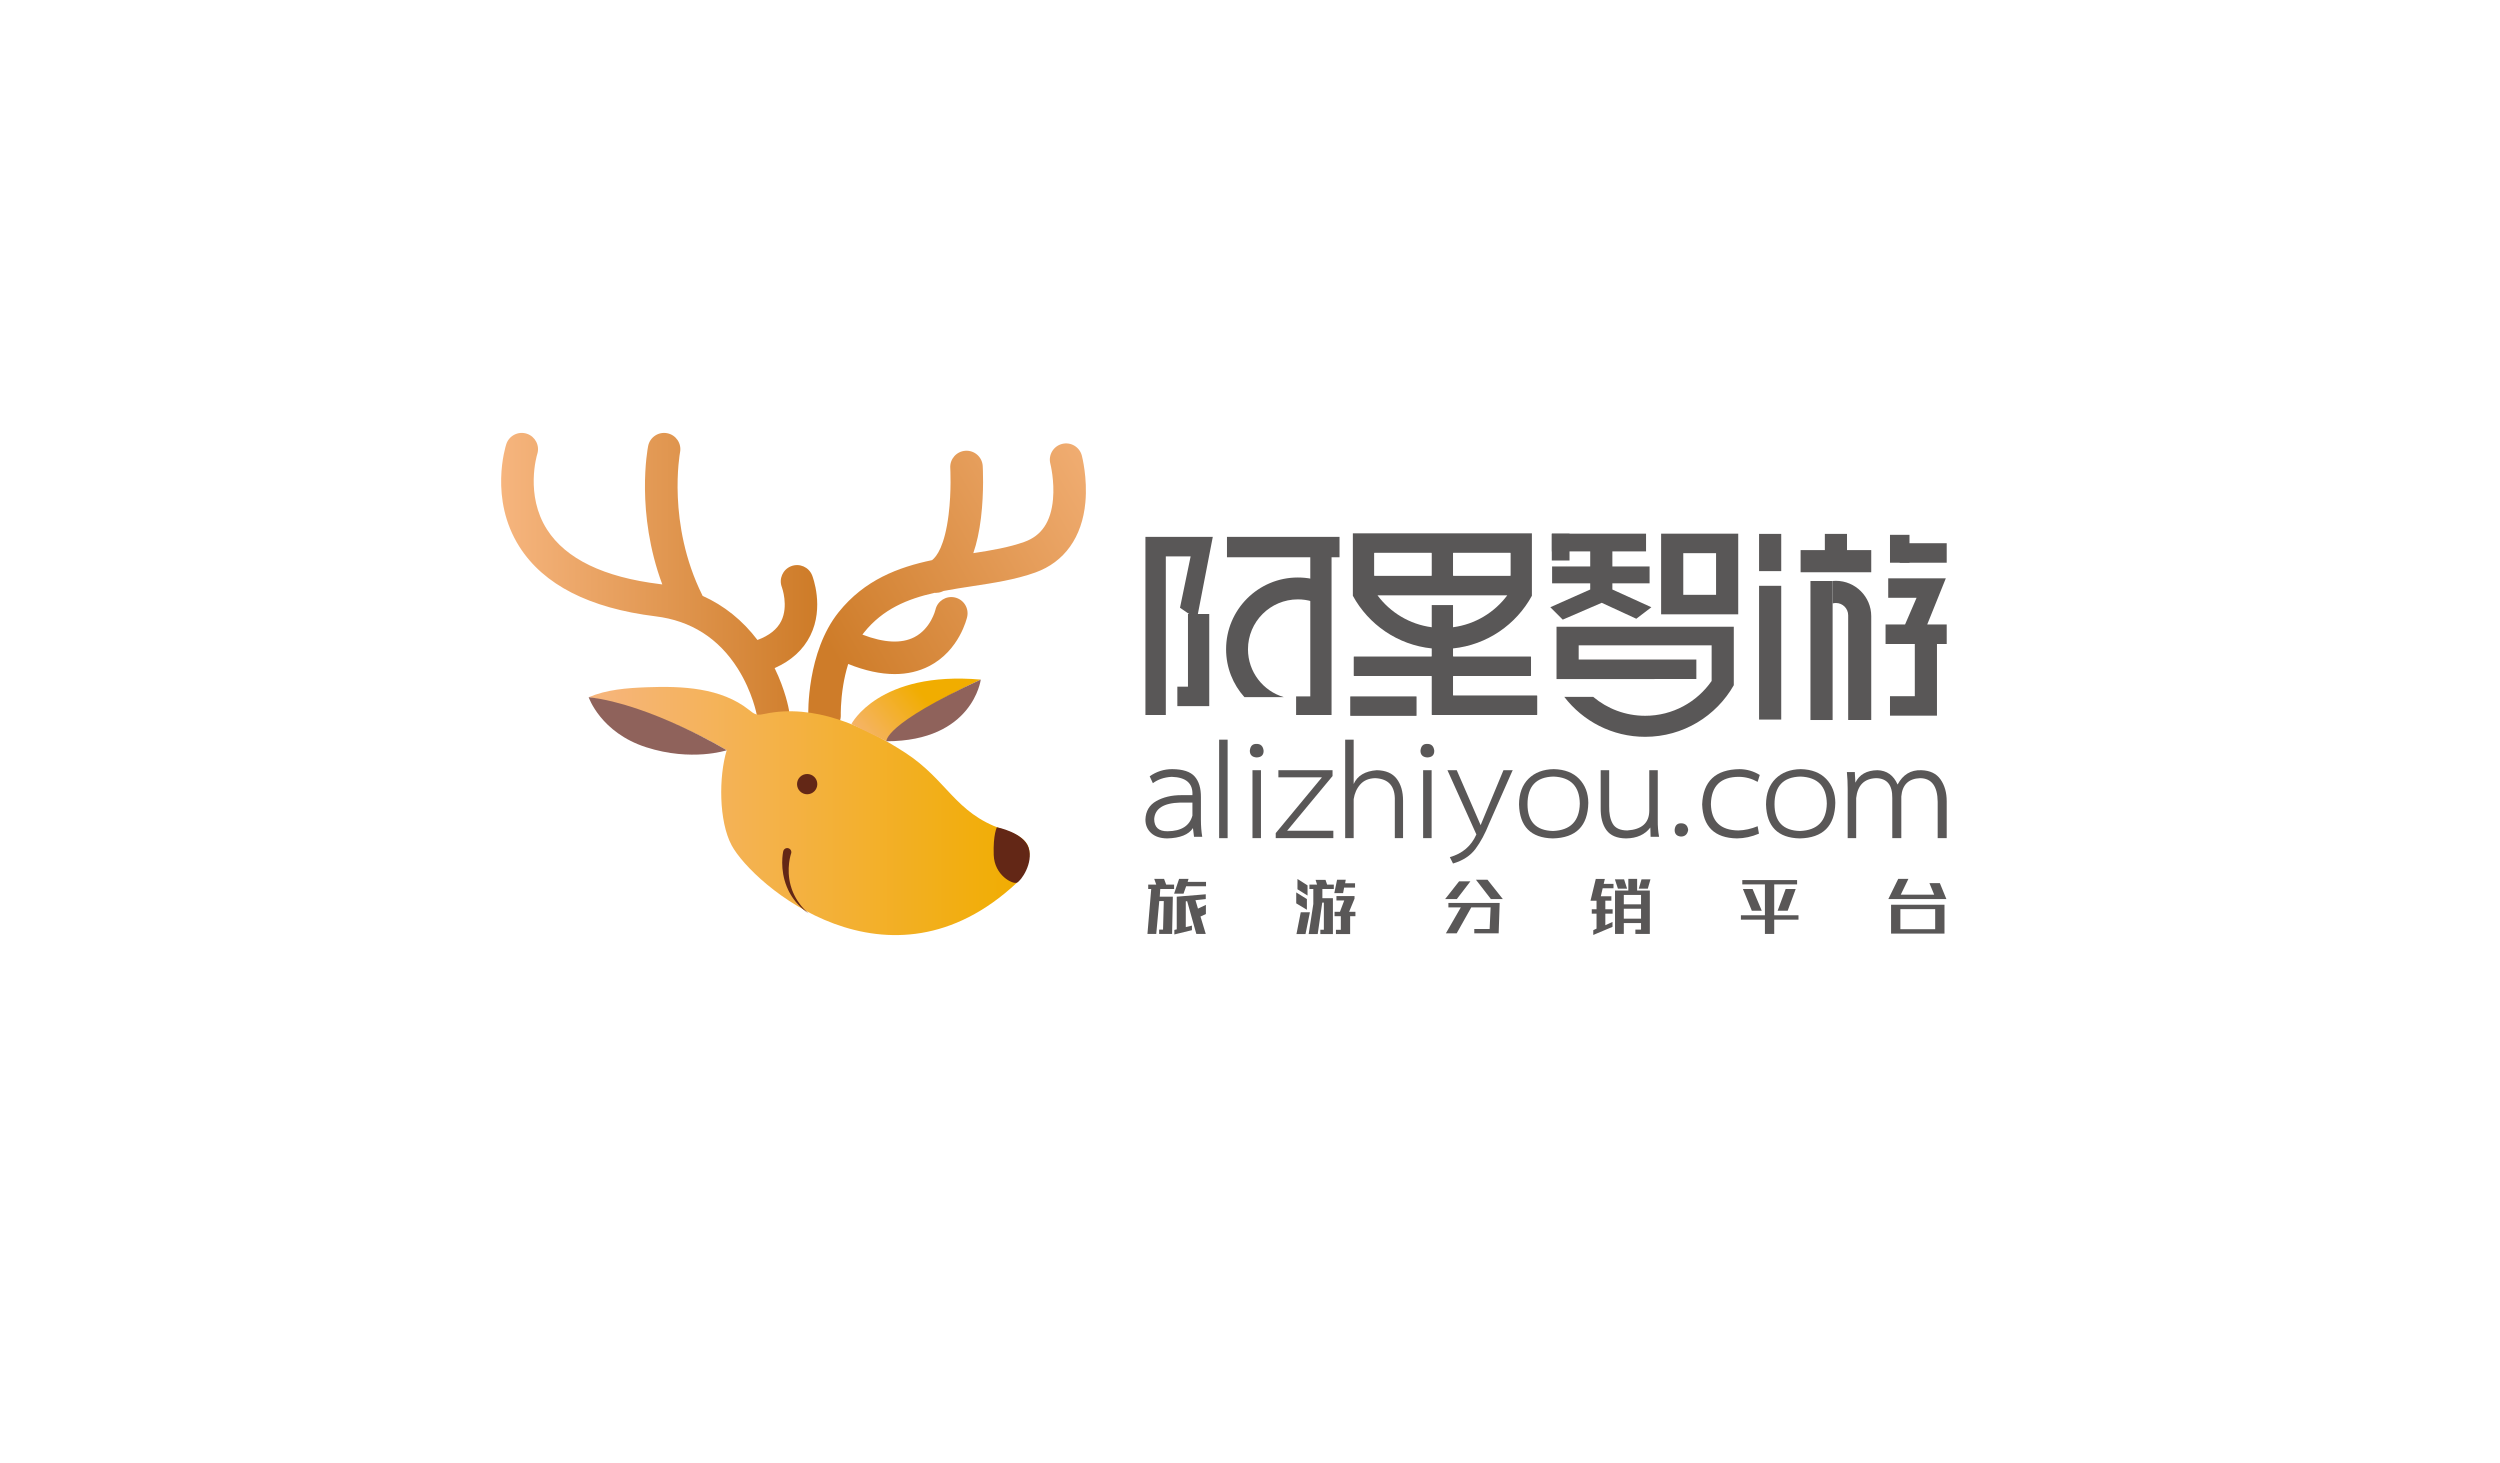 <?xml version="1.0" encoding="iso-8859-1"?>
<!-- Generator: Adobe Illustrator 19.0.0, SVG Export Plug-In . SVG Version: 6.00 Build 0)  -->
<svg version="1.1" id="&#x56FE;&#x5C42;_1" xmlns="http://www.w3.org/2000/svg" xmlns:xlink="http://www.w3.org/1999/xlink" x="0px"
	 y="0px" viewBox="0 0 904 529" style="enable-background:new 0 0 904 529;" xml:space="preserve">
<g id="XMLID_1_">
	<g id="XMLID_4675_">
		<g id="XMLID_4683_">
			<linearGradient id="XMLID_16_" gradientUnits="userSpaceOnUse" x1="413.726" y1="161.938" x2="295.388" y2="230.21">
				<stop  offset="0" style="stop-color:#F6B57E"/>
				<stop  offset="0.985" style="stop-color:#CE7C29"/>
			</linearGradient>
			<path id="XMLID_4685_" style="fill:url(#XMLID_16_);" d="M391.188,164.723c-0.826-3.14-4.041-5.018-7.181-4.191
				c-3.14,0.825-5.017,4.04-4.191,7.18c0.016,0.06,1.558,6.179,0.947,12.867c-0.742,8.121-4.132,13.15-10.365,15.373
				c-5.6,1.998-11.843,3.054-18.449,4.067c1.244-3.587,2.166-7.8,2.757-12.635c1.182-9.66,0.669-18.503,0.647-18.875
				c-0.195-3.24-2.976-5.713-6.218-5.513c-3.24,0.193-5.71,2.977-5.518,6.217c0.005,0.082,0.471,8.278-0.599,16.891
				c-1.413,11.373-4.339,15.179-5.989,16.441c-12.159,2.558-24.409,7.121-33.778,18.824c-11.562,14.443-11.002,36.629-10.973,37.566
				c0.1,3.182,2.711,5.694,5.873,5.694c0.062,0,0.126-0.001,0.188-0.003c3.245-0.102,5.793-2.816,5.691-6.061
				c-0.001-0.046-0.117-4.791,0.889-10.864c0.374-2.258,0.942-4.894,1.788-7.608c6.08,2.435,11.701,3.654,16.827,3.654
				c4.572,0,8.752-0.97,12.508-2.91c10.881-5.62,13.58-17.294,13.69-17.788c0.703-3.17-1.297-6.309-4.467-7.012
				c-3.169-0.701-6.309,1.297-7.012,4.467c-0.015,0.067-1.658,6.814-7.607,9.886c-4.648,2.401-10.966,2.092-18.794-0.91
				c0.19-0.257,0.379-0.515,0.578-0.764c6.788-8.479,15.681-12.14,25.502-14.349c0.149,0.012,0.3,0.018,0.45,0.018
				c0.739,0,1.49-0.14,2.217-0.436c0.199-0.081,0.396-0.169,0.591-0.258c3.408-0.657,6.907-1.191,10.454-1.73
				c7.599-1.154,15.457-2.348,22.705-4.934c10.536-3.758,16.972-12.771,18.124-25.378
				C393.279,172.816,391.273,165.05,391.188,164.723z"/>
			<linearGradient id="XMLID_17_" gradientUnits="userSpaceOnUse" x1="181.205" y1="210.022" x2="295.512" y2="210.022">
				<stop  offset="0" style="stop-color:#F6B57E"/>
				<stop  offset="0.985" style="stop-color:#CE7C29"/>
			</linearGradient>
			<path id="XMLID_4684_" style="fill:url(#XMLID_17_);" d="M293.032,229.784c5.07-10.256,0.825-21.267,0.642-21.731
				c-1.193-3.019-4.608-4.5-7.628-3.307c-3.02,1.193-4.5,4.609-3.307,7.628c0.026,0.065,2.448,6.748-0.246,12.198
				c-1.477,2.987-4.367,5.282-8.6,6.846c-5.376-7.099-12.069-12.47-19.84-15.955c-0.041-0.094-0.076-0.189-0.122-0.282
				c-12.773-25.759-8.101-51.252-8.03-51.63c0.623-3.182-1.449-6.268-4.631-6.896c-3.185-0.629-6.277,1.443-6.906,4.629
				c-0.212,1.071-4.551,24.027,5.117,50.049c-0.313-0.044-0.626-0.089-0.941-0.128c-20.225-2.484-33.924-9.107-40.715-19.684
				c-8.043-12.526-3.661-26.991-3.567-27.293c0.994-3.08-0.689-6.387-3.768-7.394c-3.086-1.007-6.406,0.676-7.415,3.762
				c-0.261,0.799-6.272,19.776,4.757,37.123c8.743,13.751,25.321,22.214,49.275,25.157c12.74,1.565,22.717,7.912,29.653,18.864
				c5.401,8.528,6.899,16.797,6.91,16.862c0.486,2.869,2.974,4.898,5.789,4.898c0.326,0,0.657-0.027,0.989-0.084
				c3.201-0.543,5.357-3.577,4.814-6.779c-0.057-0.339-1.216-6.962-5.156-15.057C286.124,238.924,290.466,234.974,293.032,229.784z"
				/>
		</g>
		<linearGradient id="XMLID_18_" gradientUnits="userSpaceOnUse" x1="212.863" y1="293.26" x2="372.26" y2="293.26">
			<stop  offset="0" style="stop-color:#F6B57E"/>
			<stop  offset="0.985" style="stop-color:#F1AD00"/>
		</linearGradient>
		<path id="XMLID_4682_" style="fill:url(#XMLID_18_);" d="M369.333,316.175c1.797-2.924,3.664-6.337,2.632-9.61
			c-1.228-3.894-5.774-5.429-9.634-6.76c-17.013-5.869-19.902-17.836-35.004-27.625c-15.102-9.788-33.056-17.748-50.674-14.072
			c-1.037,0.216-2.114,0.472-3.142,0.215c-1.005-0.252-1.822-0.959-2.633-1.604c-10.132-8.057-24.156-8.702-37.092-8.204
			c-7.112,0.274-14.369,0.821-20.923,3.594c17.529,3.645,34.46,10.153,49.918,19.187c-2.893,9.466-2.899,25.653,1.783,34.373
			c7.613,14.178,56.813,56.893,103.167,13.508L369.333,316.175z"/>
		<path id="XMLID_4681_" style="fill:#8F625B;" d="M212.863,252.108c0,0,4.29,12.786,20.789,18.096
			c16.499,5.31,29.129,1.09,29.129,1.09S235.313,254.683,212.863,252.108z"/>
		<linearGradient id="XMLID_19_" gradientUnits="userSpaceOnUse" x1="308.297" y1="271.183" x2="333.898" y2="250.702">
			<stop  offset="0" style="stop-color:#F6B57E"/>
			<stop  offset="0.985" style="stop-color:#F1AD00"/>
		</linearGradient>
		<path id="XMLID_4680_" style="fill:url(#XMLID_19_);" d="M307.839,261.861c0,0,9.825-19.344,46.806-16.12
			c0,0-25.981,11.758-32.619,20.671l-1.477,1.637L307.839,261.861z"/>
		<path id="XMLID_4679_" style="fill:#8F625B;" d="M354.645,245.74c0,0-2.804,22.237-34.096,22.308
			C320.549,268.048,319.182,262.05,354.645,245.74z"/>
		<circle id="XMLID_4678_" style="fill:#632716;" cx="291.873" cy="283.543" r="3.666"/>
		<path id="XMLID_4677_" style="fill:#632716;" d="M286.064,308.628c0,0-0.007,0.02-0.02,0.058c-0.005,0.015-0.012,0.034-0.02,0.057
			c-0.009,0.028-0.019,0.061-0.031,0.099c-0.047,0.15-0.116,0.382-0.191,0.685c-0.155,0.605-0.341,1.498-0.471,2.59
			c-0.061,0.546-0.116,1.142-0.135,1.774c-0.028,0.633-0.017,1.302,0.016,1.995c0.025,0.345,0.042,0.699,0.086,1.053
			c0.02,0.177,0.036,0.357,0.06,0.537c0.027,0.179,0.054,0.359,0.081,0.54c0.048,0.363,0.134,0.721,0.199,1.087
			c0.086,0.36,0.166,0.725,0.267,1.084c0.108,0.357,0.198,0.721,0.328,1.071c0.061,0.177,0.121,0.353,0.182,0.529
			c0.061,0.176,0.136,0.345,0.203,0.517c0.069,0.172,0.138,0.343,0.207,0.513c0.077,0.167,0.154,0.332,0.231,0.497
			c0.078,0.164,0.149,0.331,0.232,0.491c0.084,0.159,0.168,0.317,0.251,0.473c0.085,0.156,0.162,0.315,0.251,0.465
			c0.09,0.15,0.179,0.298,0.268,0.444c0.089,0.147,0.176,0.292,0.262,0.436c0.094,0.139,0.187,0.276,0.279,0.411
			c0.356,0.551,0.748,1.032,1.095,1.491c0.187,0.218,0.367,0.427,0.537,0.626c0.086,0.1,0.169,0.197,0.25,0.292
			c0.086,0.09,0.169,0.177,0.25,0.262c0.328,0.334,0.599,0.645,0.853,0.867c0.495,0.462,0.778,0.726,0.778,0.726
			s-0.313-0.229-0.86-0.629c-0.281-0.193-0.587-0.469-0.958-0.766c-0.092-0.076-0.186-0.154-0.284-0.234
			c-0.093-0.085-0.189-0.173-0.287-0.263c-0.197-0.181-0.404-0.371-0.62-0.569c-0.407-0.421-0.866-0.866-1.299-1.386
			c-0.111-0.128-0.224-0.257-0.338-0.388c-0.107-0.137-0.215-0.276-0.324-0.416c-0.109-0.141-0.22-0.283-0.332-0.427
			c-0.11-0.145-0.211-0.299-0.318-0.45c-0.106-0.153-0.213-0.307-0.321-0.462c-0.107-0.156-0.201-0.321-0.304-0.483
			c-0.101-0.163-0.202-0.328-0.304-0.493c-0.094-0.17-0.188-0.341-0.283-0.513c-0.093-0.173-0.193-0.343-0.28-0.521
			c-0.086-0.178-0.173-0.357-0.26-0.536c-0.182-0.356-0.325-0.729-0.486-1.097c-0.154-0.371-0.285-0.75-0.424-1.126
			c-0.118-0.382-0.256-0.759-0.355-1.142c-0.052-0.191-0.105-0.382-0.157-0.572c-0.05-0.19-0.09-0.382-0.135-0.571
			c-0.094-0.379-0.158-0.758-0.231-1.131c-0.127-0.747-0.226-1.477-0.279-2.172c-0.062-0.695-0.081-1.357-0.086-1.968
			c-0.002-1.224,0.085-2.249,0.18-2.972c0.046-0.362,0.094-0.649,0.131-0.851c0.01-0.051,0.018-0.096,0.025-0.134
			c0.009-0.044,0.017-0.082,0.024-0.112c0.011-0.052,0.017-0.079,0.017-0.079c0.172-0.8,0.96-1.309,1.76-1.137
			c0.8,0.172,1.309,0.96,1.137,1.76c-0.012,0.056-0.027,0.11-0.045,0.163L286.064,308.628z"/>
		<path id="XMLID_4676_" style="fill:#632716;" d="M360.478,299.136c0,0,9.709,1.878,11.487,7.429
			c1.777,5.551-2.729,11.931-4.234,12.611s-8.149-2.612-8.402-10.02C359.076,301.749,360.478,299.136,360.478,299.136z"/>
	</g>
	<g id="XMLID_4482_">
		<g id="XMLID_498_">
			<g id="XMLID_530_">
				<path id="XMLID_559_" style="fill:#595757;" d="M434.252,296.55c0,2.112,0.16,4.128,0.48,6.048h-2.976l-0.384-3.168
					c-1.536,2.369-4.64,3.617-9.312,3.744c-2.496-0.032-4.433-0.68-5.808-1.944c-1.376-1.264-2.064-2.888-2.064-4.872
					c0.096-3.04,1.408-5.272,3.936-6.696c2.528-1.424,5.536-2.136,9.024-2.136h4.032c0.223-4.256-2.273-6.464-7.488-6.624
					c-2.72,0.16-4.992,0.928-6.816,2.304l-1.152-2.496c2.464-1.728,5.184-2.592,8.16-2.592c3.872,0.032,6.576,0.92,8.112,2.664
					c1.536,1.745,2.288,4.248,2.256,7.512V296.55z M431.18,290.214h-4.416c-6.017,0.161-9.152,2.144-9.408,5.952
					c0.031,3.008,1.664,4.481,4.896,4.416c4.928-0.064,7.904-1.952,8.928-5.664V290.214z"/>
				<path id="XMLID_557_" style="fill:#595757;" d="M440.837,267.462h3.072v35.617h-3.072V267.462z"/>
				<path id="XMLID_554_" style="fill:#595757;" d="M451.934,271.494c0.16-1.696,0.96-2.528,2.4-2.496
					c1.536-0.032,2.4,0.8,2.592,2.496c0,1.568-0.864,2.369-2.592,2.4C452.766,273.766,451.965,272.966,451.934,271.494z
					 M452.894,303.078v-24.577h3.072v24.577H452.894z"/>
				<path id="XMLID_552_" style="fill:#595757;" d="M461.303,301.254l16.704-20.16h-15.744v-2.592h19.584v2.112l-16.416,19.776
					h16.704v2.688h-20.832V301.254z"/>
				<path id="XMLID_550_" style="fill:#595757;" d="M486.416,267.462h3.072v16.032c1.344-3.008,4.128-4.672,8.352-4.992
					c3.264,0.065,5.664,1.097,7.2,3.096c1.536,2,2.304,4.649,2.304,7.944v13.536h-2.976v-13.536c0.16-5.216-2.208-7.936-7.104-8.16
					c-2.304,0.064-4.097,0.816-5.376,2.256c-1.28,1.44-2.081,3.216-2.4,5.328v14.112h-3.072V267.462z"/>
				<path id="XMLID_547_" style="fill:#595757;" d="M513.642,271.494c0.16-1.696,0.96-2.528,2.4-2.496
					c1.536-0.032,2.4,0.8,2.592,2.496c0,1.568-0.864,2.369-2.592,2.4C514.474,273.766,513.673,272.966,513.642,271.494z
					 M514.602,303.078v-24.577h3.072v24.577H514.602z"/>
				<path id="XMLID_545_" style="fill:#595757;" d="M526.755,278.502l8.64,19.872l8.256-19.872h3.36l-0.288,0.576l-8.256,18.72
					c-1.44,3.617-3.08,6.664-4.92,9.144c-1.841,2.48-4.553,4.248-8.136,5.304l-1.152-2.304c4.544-1.28,7.744-4.016,9.6-8.208
					l-10.464-23.233H526.755z"/>
				<path id="XMLID_542_" style="fill:#595757;" d="M561.469,303.174c-7.904-0.192-11.969-4.288-12.192-12.288
					c0.031-3.968,1.184-7.072,3.456-9.312c2.272-2.24,5.312-3.392,9.12-3.456c3.936,0.096,6.992,1.272,9.168,3.528
					c2.176,2.256,3.28,5.144,3.312,8.664C574.172,298.695,569.885,302.982,561.469,303.174z M561.565,300.486
					c6.304-0.256,9.536-3.552,9.696-9.888c-0.096-6.272-3.264-9.536-9.504-9.792c-6.272,0.161-9.408,3.488-9.408,9.984
					C552.348,297.095,555.421,300.327,561.565,300.486z"/>
				<path id="XMLID_540_" style="fill:#595757;" d="M599.446,296.55c-0.032,2.112,0.127,4.128,0.48,6.048h-3.072l-0.096-3.36
					c-1.952,2.561-4.865,3.872-8.736,3.936c-3.329-0.032-5.712-1.04-7.152-3.024c-1.44-1.984-2.129-4.688-2.064-8.112v-13.536h3.072
					v12.96c-0.064,2.657,0.36,4.784,1.272,6.384c0.912,1.601,2.664,2.417,5.256,2.448c5.28-0.352,7.936-2.72,7.968-7.104v-14.688
					h3.072V296.55z"/>
				<path id="XMLID_538_" style="fill:#595757;" d="M605.551,300.102c0.128-1.6,0.896-2.4,2.304-2.4c1.536,0,2.4,0.8,2.592,2.4
					c-0.257,1.568-1.12,2.369-2.592,2.4C606.319,302.375,605.551,301.575,605.551,300.102z"/>
				<path id="XMLID_536_" style="fill:#595757;" d="M636.041,301.446c-2.624,1.121-5.28,1.697-7.968,1.728
					c-8.096-0.16-12.288-4.256-12.576-12.288c0.32-8.384,4.832-12.64,13.536-12.768c2.624,0.032,5.056,0.737,7.296,2.112
					l-0.768,2.496c-2.112-1.184-4.352-1.792-6.72-1.824c-6.656,0-10.049,3.296-10.176,9.888c0.16,6.24,3.456,9.408,9.888,9.504
					c2.368-0.064,4.704-0.576,7.008-1.536L636.041,301.446z"/>
				<path id="XMLID_533_" style="fill:#595757;" d="M650.786,303.174c-7.904-0.192-11.969-4.288-12.192-12.288
					c0.032-3.968,1.184-7.072,3.456-9.312c2.272-2.24,5.312-3.392,9.12-3.456c3.936,0.096,6.992,1.272,9.168,3.528
					c2.176,2.256,3.28,5.144,3.312,8.664C663.49,298.695,659.202,302.982,650.786,303.174z M650.882,300.486
					c6.304-0.256,9.536-3.552,9.696-9.888c-0.096-6.272-3.264-9.536-9.504-9.792c-6.272,0.161-9.408,3.488-9.408,9.984
					C641.666,297.095,644.738,300.327,650.882,300.486z"/>
				<path id="XMLID_531_" style="fill:#595757;" d="M668.123,285.222c0-2.016-0.096-4.032-0.288-6.048h2.88v0.384l0.192,3.456
					c1.44-2.944,4.096-4.448,7.968-4.512c3.392,0.096,5.824,1.824,7.296,5.184c1.92-3.584,4.768-5.312,8.544-5.184
					c3.168,0.096,5.496,1.208,6.984,3.336c1.488,2.129,2.232,4.76,2.232,7.896v13.344h-3.264v-13.152
					c-0.064-5.632-2.177-8.48-6.336-8.544c-4.193,0.161-6.464,2.369-6.816,6.624v15.072h-3.264v-14.496
					c0.064-4.736-1.888-7.136-5.856-7.2c-4.289,0.161-6.689,2.561-7.2,7.2v14.496h-3.072V285.222z"/>
			</g>
			<path id="XMLID_526_" style="fill:#595757;" d="M414.187,258.549v-64.42h24.358l-5.769,29.806l-6.089-4.166l3.846-18.589h-8.974
				v57.369H414.187z M429.571,248.294v-26.281h7.692v33.331h-11.538v-7.051H429.571z M468.672,251.819h5.128v-50.318h-30.127v-7.371
				h40.703v7.371h-2.884v57.048h-12.82V251.819z"/>
			<g id="XMLID_523_">
				<path id="XMLID_525_" style="fill:#595757;" d="M478.907,258.541v-2.048c-1.398,0.881-2.926,1.575-4.548,2.048H478.907z"/>
				<path id="XMLID_524_" style="fill:#595757;" d="M464.251,252.087c-7.501-2.186-12.982-9.111-12.982-17.317
					c0-9.961,8.075-18.036,18.036-18.036c3.529,0,6.821,1.015,9.602,2.767v-8.845c-2.97-1.184-6.21-1.835-9.602-1.835
					c-14.332,0-25.95,11.618-25.95,25.95c0,6.655,2.506,12.724,6.625,17.317H464.251z"/>
			</g>
			<path id="XMLID_520_" style="fill:#595757;" d="M600.66,192.974v29.165h27.883v-29.165H600.66z M620.53,215.088h-11.858v-15.063
				h11.858V215.088z"/>
			<g id="XMLID_517_">
				<polygon id="XMLID_519_" style="fill:#595757;" points="583.032,213.165 583.032,210.922 596.493,210.922 596.493,204.832 
					583.032,204.832 583.032,199.384 595.211,199.384 595.211,192.974 561.148,192.974 561.148,199.384 575.02,199.384 
					575.02,204.832 561.239,204.832 561.239,210.922 575.02,210.922 575.02,213.165 560.598,219.575 565.085,224.062 
					579.186,217.973 591.686,223.742 597.134,219.575 				"/>
				<polygon id="XMLID_518_" style="fill:#595757;" points="566.392,204.449 566.304,204.449 566.367,204.512 				"/>
			</g>
			<rect id="XMLID_516_" x="561.128" y="192.974" style="fill:#595757;" width="6.41" height="9.706"/>
			<path id="XMLID_515_" style="fill:#595757;" d="M512.102,251.819h-23.735c-0.069,0-0.125,0.068-0.125,0.151v6.748
				c0,0.084,0.056,0.151,0.125,0.151h23.735c0.069,0,0.125-0.068,0.125-0.151v-6.748
				C512.227,251.887,512.171,251.819,512.102,251.819z"/>
			<polygon id="XMLID_514_" style="fill:#595757;" points="682.779,216.164 682.779,209.113 703.612,209.113 696.881,225.816 
				703.932,225.816 703.932,232.866 700.407,232.866 700.407,258.79 683.42,258.79 683.42,251.739 692.394,251.739 692.394,232.866 
				681.818,232.866 681.818,225.816 688.869,225.816 693.035,216.164 			"/>
			<rect id="XMLID_513_" x="686.946" y="196.428" style="fill:#595757;" width="16.986" height="7.051"/>
			<rect id="XMLID_512_" x="636.08" y="193.055" style="fill:#595757;" width="8.013" height="13.461"/>
			<rect id="XMLID_511_" x="659.864" y="193.055" style="fill:#595757;" width="8.013" height="13.461"/>
			<rect id="XMLID_510_" x="651.099" y="198.915" style="fill:#595757;" width="25.542" height="8.013"/>
			<rect id="XMLID_509_" x="636.079" y="211.83" style="fill:#595757;" width="8.013" height="48.368"/>
			<rect id="XMLID_508_" x="683.42" y="193.392" style="fill:#595757;" width="7.051" height="10.087"/>
			<g id="XMLID_505_">
				<path id="XMLID_507_" style="fill:#595757;" d="M663.87,210.029c-0.418,0-0.832,0.022-1.24,0.062h0.043v8.117
					c0.381-0.108,0.782-0.167,1.196-0.167c2.437,0,4.432,1.994,4.432,4.432v37.883h8.339V222.8
					C676.641,215.776,670.894,210.029,663.87,210.029z"/>
				<rect id="XMLID_506_" x="654.661" y="210.091" style="fill:#595757;" width="8.013" height="50.266"/>
			</g>
			<path id="XMLID_504_" style="fill:#595757;" d="M624.098,226.626h-58.414h-2.843v18.919h8.78l41.781-0.01v-7.051h-42.548v-5.128
				h48.074v2.564v2.564v7.752c-5.278,7.61-14.075,12.594-24.037,12.594c-7.163,0-13.722-2.578-18.805-6.854h-10.454
				c6.732,8.789,17.333,14.458,29.259,14.458c13.737,0,25.716-7.52,32.05-18.666v-21.143H624.098z"/>
			<path id="XMLID_499_" style="fill:#595757;" d="M555.707,251.49h-30.145c-0.084,0-0.151-0.068-0.151-0.151v-6.748
				c0-0.084,0.068-0.151,0.151-0.151h27.901c0.084,0,0.151-0.068,0.151-0.151v-6.748c0-0.084-0.068-0.151-0.151-0.151h-27.901
				c-0.084,0-0.151-0.068-0.151-0.151v-2.767c12.334-1.28,22.86-8.645,28.524-19.041v-0.092v-22.346v-0.151h-0.151h-3.411h-57.616
				h-3.411h-0.151v0.151v21.631v0.807c5.664,10.396,16.19,17.761,28.524,19.041v2.767c0,0.084-0.068,0.151-0.151,0.151h-27.901
				c-0.084,0-0.151,0.068-0.151,0.151v6.748c0,0.084,0.068,0.151,0.151,0.151h27.901c0.083,0,0.151,0.068,0.151,0.151v3.986v2.913
				v6.9c0,0.084,0.068,0.151,0.151,0.151h37.836c0.084,0,0.151-0.068,0.151-0.151v-6.748
				C555.858,251.558,555.79,251.49,555.707,251.49z M525.411,200.041c0-0.084,0.068-0.151,0.151-0.151h20.53
				c0.083,0,0.151,0.068,0.151,0.151v8.03c0,0.084-0.068,0.151-0.151,0.151h-20.53c-0.084,0-0.151-0.068-0.151-0.151V200.041z
				 M496.887,208.072v-8.03c0-0.084,0.068-0.151,0.151-0.151h20.53c0.083,0,0.151,0.068,0.151,0.151v8.03
				c0,0.084-0.068,0.151-0.151,0.151h-20.53C496.954,208.223,496.887,208.155,496.887,208.072z M517.719,218.798v8.014
				c-8.016-1.054-15.009-5.354-19.615-11.539h17.422h2.042h7.994h3.965h15.499c-4.606,6.184-11.599,10.485-19.615,11.539v-8.014
				H517.719z"/>
		</g>
	</g>
	<g id="XMLID_4386_">
		<g id="XMLID_235_">
			<path id="XMLID_262_" style="fill:#595757;" d="M419.19,325.83l-1.089,11.888h-3.186l1.366-16.249h-1.089v-1.59h2.909
				l-0.732-2.091h3.549l0.772,2.091h2.863v1.59h-5.001l-0.185,2.771h4.73l-0.27,13.478h-4.684v-1.57h1.412l0.27-10.318H419.19z
				 M428.914,320.467l-0.95,2.685h-3.411l1.814-5.363h3.411l-0.317,1.089h6.637v1.59H428.914z M428.782,335.237l2.223-0.541v1.656
				l-6.36,1.544v-1.636l0.864-0.205V324.24l10.496-0.864v1.728l-3.727,0.409l0.91,3.048l2.863-1.366v3.318l-1.953,0.91l1.907,6.294
				h-3.411l-3.318-11.842l-0.495,0.046V335.237z"/>
			<path id="XMLID_255_" style="fill:#595757;" d="M468.714,322.696l3.859,2.408v3.866l-3.859-2.322V322.696z M473.668,329.874
				l-1.596,7.89H468.8l1.55-7.89H473.668z M469.163,317.834l3.642,2.316v3.681l-3.642-2.269V317.834z M481.981,324.788v12.976
				h-4.545v-1.57h1.273v-9.816h-0.587l-1.636,11.387h-3.272l1.682-10.885v-5.41h-1.412v-1.59h2.771l-0.541-1.728h3.589l0.587,1.728
				h2.415v1.59h-4.136v3.318H481.981z M486.031,320.968l-0.369,1.999h-3.18l1.003-4.862h3.134l-0.224,1.273h3.589v1.59H486.031z
				 M486.071,325.606h-2.817v-1.59h6.544v0.95l-1.953,4.73h2.276v1.59h-1.913v6.478h-5.133v-1.55h1.768v-4.928h-2.269v-1.59h1.953
				L486.071,325.606z"/>
			<path id="XMLID_251_" style="fill:#595757;" d="M531.696,318.692l-4.908,6.412h-4.229l5.047-6.412H531.696z M539.012,328.106
				h-6.999l-5.271,9.381h-3.912l5.41-9.381h-4.499v-1.596h18.544l-0.363,10.977h-8.82v-1.564h5.548L539.012,328.106z
				 M533.695,318.105h4.182l5.542,6.999h-4.314L533.695,318.105z"/>
			<path id="XMLID_244_" style="fill:#595757;" d="M577.031,317.834h3.279l-0.409,1.768h3.543v1.59h-3.912l-0.68,2.909h3.82v1.59
				h-2.184v3.094h2.639v1.59h-2.639v4.182l2.593-1.181v1.775l-6.953,2.929v-1.728l1.181-0.567v-5.41h-1.728v-1.59h1.728v-3.094
				h-2.184L577.031,317.834z M588.351,321.331h-3.318l-1.089-3.364h3.318L588.351,321.331z M591.986,322.01h4.592v15.708h-5.225
				v-1.57h2.045v-2.362h-6.228v3.932h-3.18V322.01h4.816v-4.222h3.18V322.01z M587.17,323.607v3.404h6.228v-3.404H587.17z
				 M587.17,328.601v3.595h6.228v-3.595H587.17z M593.576,317.966h3.233l-0.957,3.364h-3.272L593.576,317.966z"/>
			<path id="XMLID_240_" style="fill:#595757;" d="M629.51,330.969h8.682v-11.182h-8.18v-1.544h19.818v1.544h-8.273v11.182h8.774
				v1.59h-8.774v5.159h-3.365v-5.159h-8.682V330.969z M630.236,321.469h3.503l3.318,7.864h-3.595L630.236,321.469z M649.328,321.469
				l-2.909,7.864h-3.635l2.909-7.864H649.328z"/>
			<path id="XMLID_236_" style="fill:#595757;" d="M703.813,325.104h-20.998l3.589-7.316h3.681l-2.771,5.726h12.086l-1.722-4.183
				h3.767L703.813,325.104z M683.81,337.579v-10.43h19.316v10.43H683.81z M687.175,328.739v7.27h12.587v-7.27H687.175z"/>
		</g>
	</g>
</g>
</svg>

